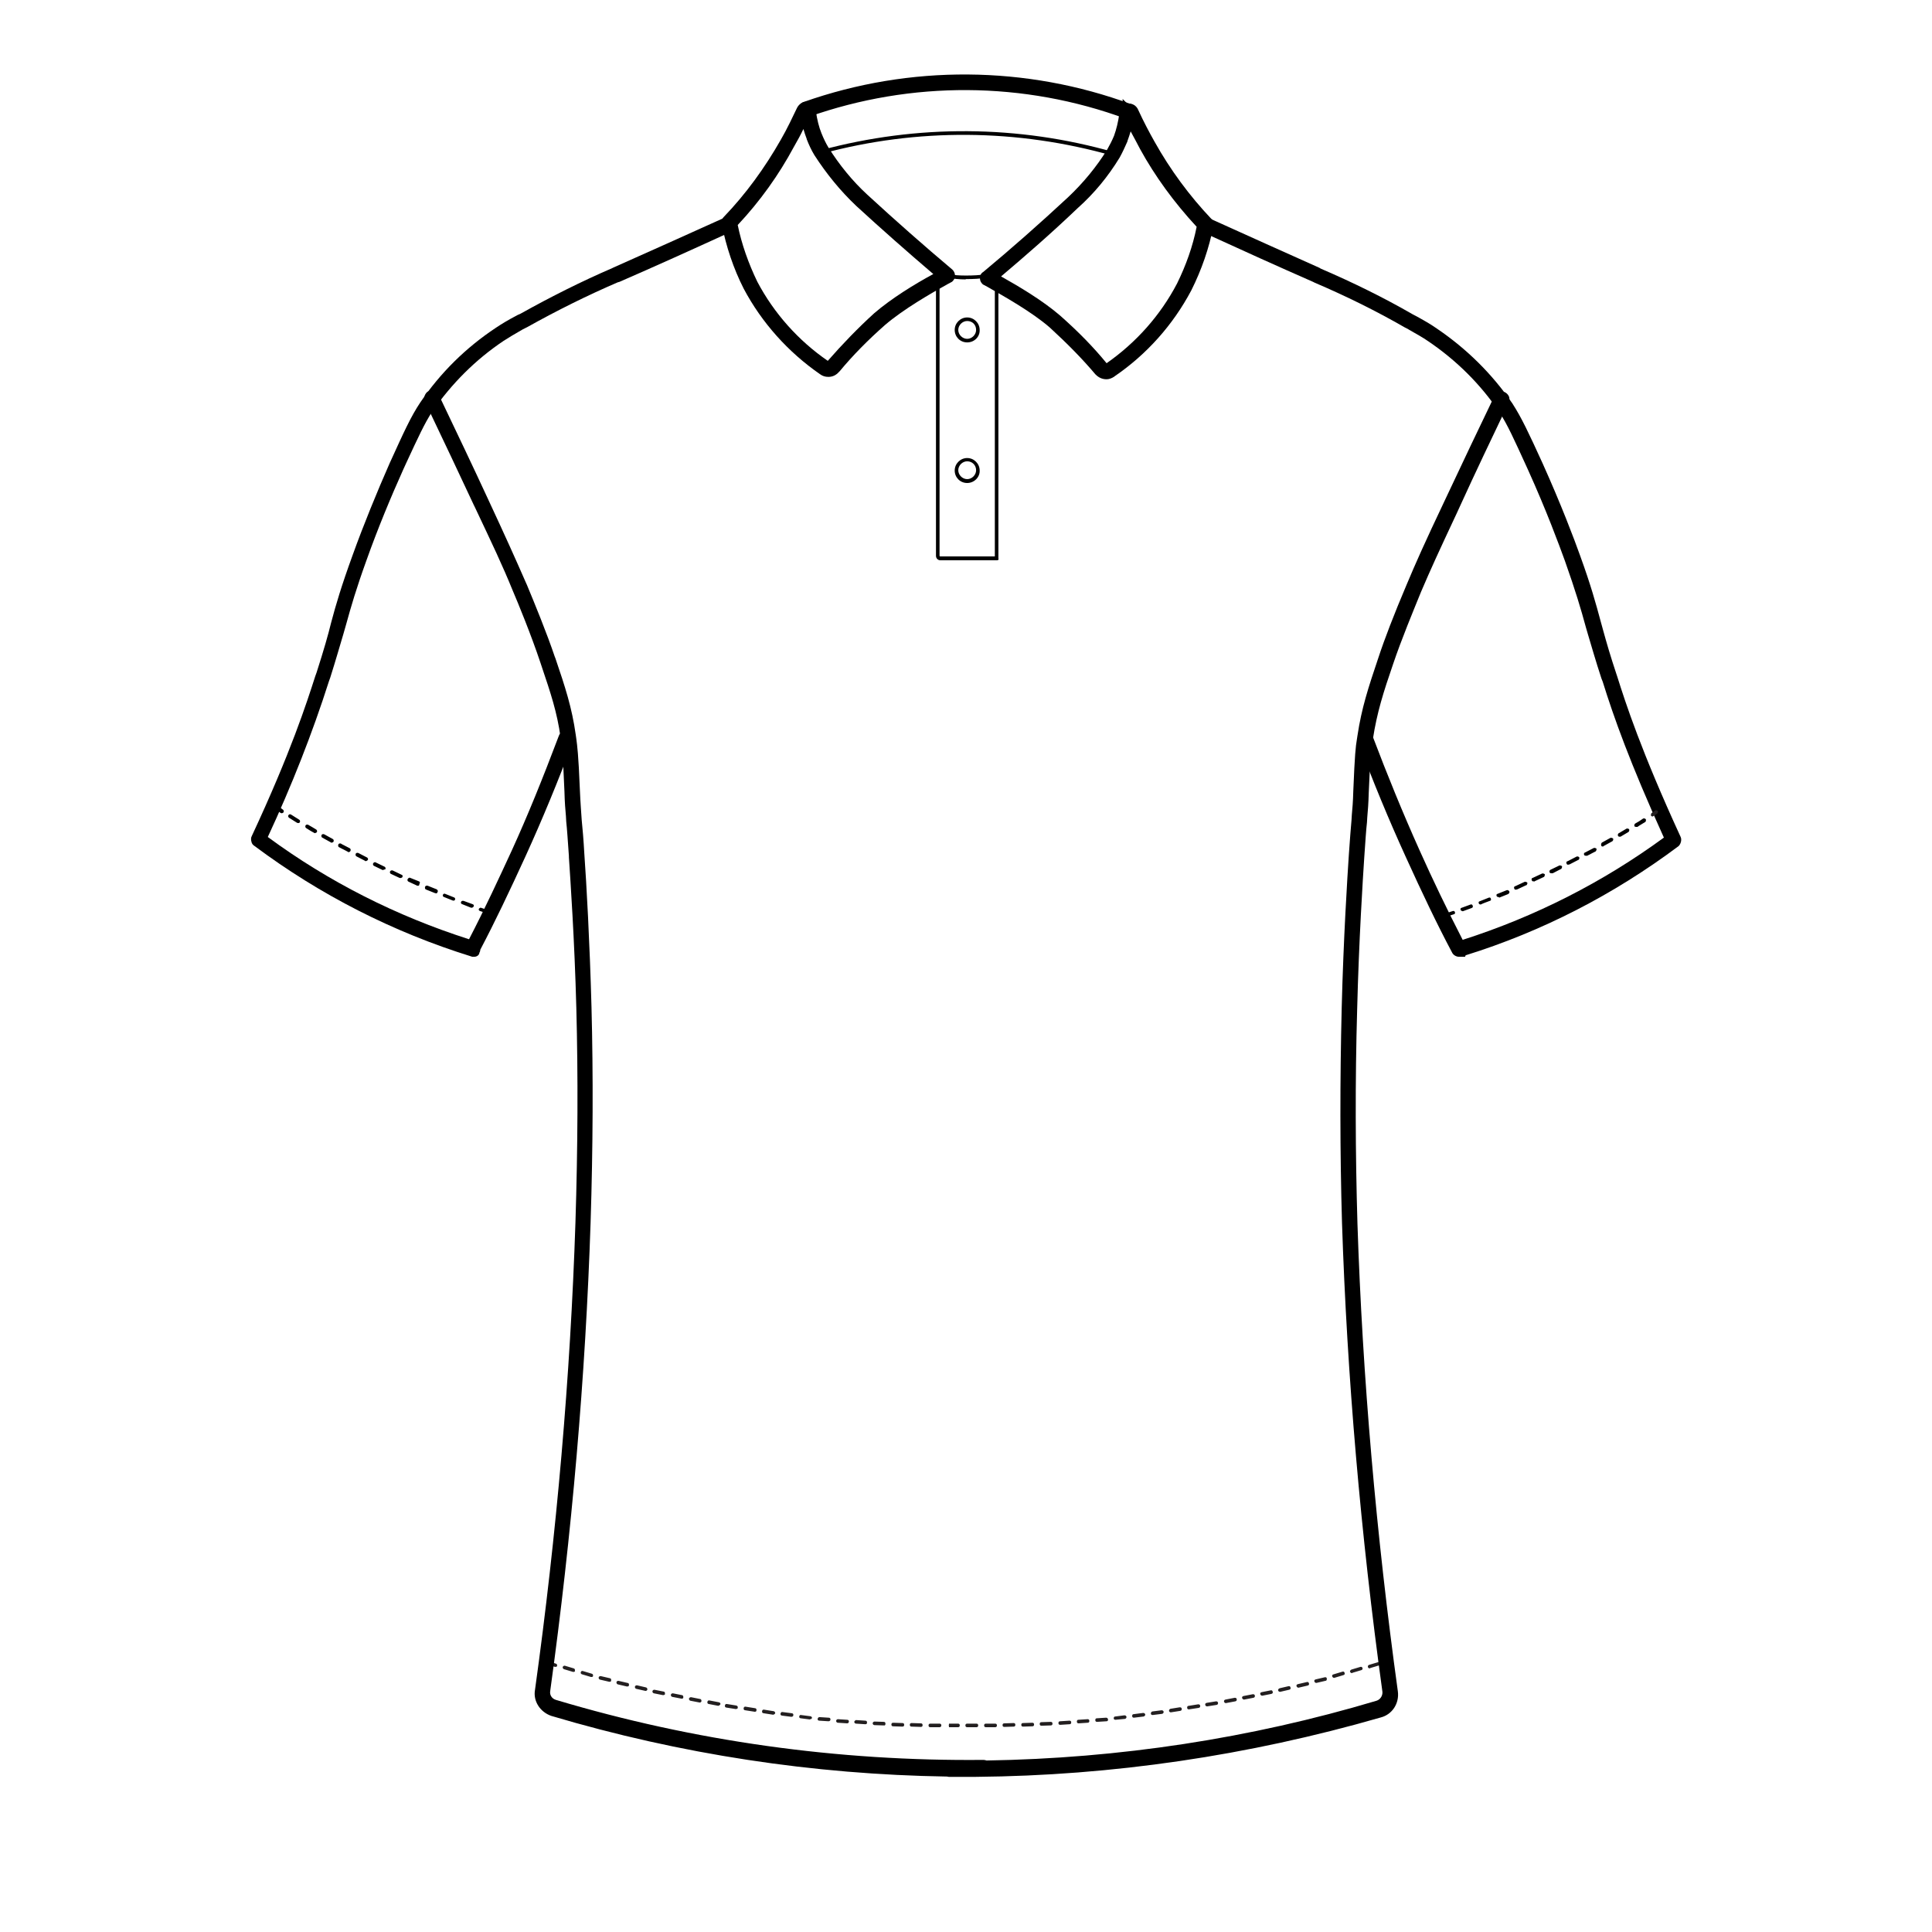 <?xml version="1.0" encoding="utf-8"?>
<!-- Generator: Adobe Illustrator 24.0.0, SVG Export Plug-In . SVG Version: 6.00 Build 0)  -->
<svg version="1.1" xmlns="http://www.w3.org/2000/svg" xmlns:xlink="http://www.w3.org/1999/xlink" x="0px" y="0px"
	 viewBox="0 0 650 650" style="enable-background:new 0 0 650 650;" xml:space="preserve">
<style type="text/css">
	.st0{fill:#231F20;}
	.st1{fill:#FFFFFF;}
	.st2{fill:#23282D;}
	.st3{fill:none;stroke:#000000;stroke-width:2;stroke-miterlimit:10;}
	.st4{fill:#FFFFFF;stroke:#000000;stroke-width:2;stroke-linejoin:round;stroke-miterlimit:10;}
	.st5{fill:none;stroke:#000000;stroke-width:2;stroke-linejoin:round;stroke-miterlimit:10;}
	.st6{fill:#231F20;stroke:#000000;stroke-width:3;stroke-miterlimit:10;}
	.st7{fill:none;stroke:#000000;stroke-width:4;stroke-miterlimit:10;}
</style>
<g id="Layer_1">
</g>
<g id="Layer_2">
	<g>
		<path d="M278.7,124.8c-0.6,0-1.1-0.1-1.6-0.5c-10.5-7.2-19.1-16.9-25.1-28.1c-3.4-6.7-5.7-13.9-7.2-21.2c0-0.2,0-0.4,0.1-0.5
			c7.6-8,14.1-16.9,19.5-26.5c2-3.5,4-7.6,5.5-10.7c0.2-0.6,0.9-1,1.5-1c0.6,0.1,1.1,0.6,1.1,1.2v0.1c0.4,2.7,1,5.5,2,8.1
			c0.7,1.7,1.5,3.4,2.5,5c3.7,6,8.2,11.5,13.5,16.4l0,0c9.6,8.9,19,17.1,28.7,25.2c0.1,0.1,0.2,0.4,0.2,0.5c0,0.2-0.1,0.4-0.2,0.5
			l-0.7,0.4c-5.7,3.2-15.4,8.6-21.9,14.2c-5.5,4.9-10.7,10.1-15.5,15.9C280.4,124.4,279.6,124.8,278.7,124.8z M246,75.1
			c1.4,7.1,3.7,14,7,20.6c5.9,11.1,14.4,20.6,24.7,27.6c0.7,0.5,1.6,0.4,2.1-0.4c4.9-5.6,10.1-11,15.6-16
			c6.6-5.7,16.2-11.2,22.1-14.4l0,0c-9.5-8-18.7-16.1-28.1-24.7c-5.2-5-9.9-10.6-13.7-16.7c-1-1.6-1.7-3.4-2.5-5.1
			c-1-2.7-1.7-5.5-2.1-8.4v-0.1c0-0.1,0-0.1-0.1-0.1c-0.1,0.1-0.1,0.1-0.1,0.2c-1.5,3.2-3.5,7.2-5.5,10.9
			C260.1,58.3,253.6,67.1,246,75.1z"/>
		<path d="M278.7,126.8c-1.1,0-2-0.3-2.8-0.9c-10.7-7.4-19.6-17.3-25.7-28.8c-3.4-6.7-5.9-14.1-7.4-21.8l0-0.4c0-0.4,0-1.2,0.7-1.9
			c7.4-7.7,13.8-16.5,19.2-26c2.1-3.6,4.2-8.1,5.4-10.6c0.6-1.3,1.9-2.2,3.3-2.2l0.4,0c1.6,0.3,2.7,1.7,2.7,3.2
			c0.4,2.8,1,5.3,1.9,7.5c0.7,1.7,1.4,3.2,2.3,4.7c3.7,5.9,8.1,11.3,13.1,15.9c9.8,9,19.1,17.2,28.6,25.2l0.1,0.1
			c0.4,0.4,0.8,1.1,0.8,1.9c0,1.1-0.6,1.7-0.8,1.9l-0.2,0.2l-1.5,0.8c-5.6,3.1-14.8,8.4-21,13.7c-5.9,5.2-10.9,10.3-15.3,15.6
			l-0.3,0.3C281.2,126.3,280,126.8,278.7,126.8z M248.2,75.7c1.3,6.4,3.6,12.9,6.6,19.1c5.6,10.6,13.8,19.8,23.7,26.6
			c4.9-5.6,10.1-11,15.6-16c5.8-5,13.6-9.8,19.9-13.2c-8.9-7.6-17.4-15.1-25.9-22.9c-5.4-5.1-10.1-10.9-14.1-17.1
			c-1.1-1.8-1.9-3.6-2.6-5.4l0-0.1c-0.4-1.1-0.8-2.2-1.1-3.3c-1,2.1-2.1,4.1-3.2,6C262,58.9,255.7,67.7,248.2,75.7z"/>
	</g>
	<g>
		<path d="M372.3,125.6c-0.9,0-1.6-0.4-2.2-1c-4.7-5.6-10-10.9-15.5-15.9c-6.5-5.6-16.1-11-21.9-14.2l-0.7-0.4
			c-0.1-0.1-0.2-0.2-0.2-0.5c0-0.2,0-0.4,0.2-0.5c9.7-8.1,19.1-16.4,28.7-25.2c5.1-4.9,9.7-10.4,13.5-16.4c0.9-1.6,1.7-3.2,2.5-5
			c1-2.6,1.6-5.4,2-8.1v-0.2c0-0.6,0.5-1.1,1.1-1.2s1.2,0.4,1.5,1c1.5,3.2,3.5,7.2,5.5,10.7c5.4,9.6,11.9,18.5,19.5,26.5
			c0.1,0.1,0.2,0.4,0.1,0.5c-1.4,7.4-3.9,14.5-7.2,21.2c-6,11.2-14.6,21-25.1,28.1C373.4,125.3,372.8,125.6,372.3,125.6z
			 M333.3,93.3c5.7,3.2,15.5,8.6,22.1,14.4c5.6,5,10.9,10.2,15.6,16c0.5,0.6,1.5,0.7,2.1,0.4c10.4-7.1,18.9-16.6,24.7-27.7
			c3.2-6.5,5.6-13.4,7-20.6c-7.5-8-14.1-16.9-19.4-26.5c-2-3.6-4-7.6-5.5-10.9c-0.1-0.1-0.2-0.2-0.2-0.2s0,0,0,0.1v0.1
			c-0.4,2.9-1.1,5.6-2.1,8.4l0,0c-0.7,1.7-1.5,3.5-2.5,5.1c-3.7,6.1-8.4,11.7-13.7,16.6l0,0C352,77.4,342.8,85.4,333.3,93.3z"/>
		<path d="M372.3,127.6c-1.4,0-2.6-0.5-3.7-1.6l-0.1-0.1c-4.3-5.1-9.3-10.2-15.3-15.7c-6.1-5.3-15.4-10.5-21-13.7l-1.5-0.8l-0.2-0.2
			c-0.2-0.2-0.8-0.8-0.8-1.9c0-1,0.4-1.7,1.1-2.1c9.5-7.9,18.8-16.1,28.5-25.1c5.2-4.9,9.6-10.3,13.1-15.9c0.9-1.6,1.7-3.1,2.4-4.8
			c0.8-2.2,1.4-4.7,1.8-7.5v-0.1c0-0.9,0.4-1.8,1.1-2.4v-2.4l1.6,1.6c1.5-0.3,3.1,0.6,3.7,2.2c1.7,3.7,3.7,7.5,5.4,10.5
			c5.3,9.5,11.8,18.3,19.2,26.1c0.2,0.2,0.7,0.8,0.7,1.7c0,0.3,0,0.5-0.1,0.8c-1.4,7.2-3.9,14.5-7.4,21.5
			c-6.2,11.7-15.1,21.6-25.8,28.9l-0.1,0.1C374,127.3,373.1,127.6,372.3,127.6z M372.5,122.4C372.6,122.4,372.6,122.4,372.5,122.4
			C372.6,122.4,372.6,122.4,372.5,122.4z M336.8,93c5.9,3.3,14,8.1,19.9,13.2c6.1,5.4,11.2,10.6,15.6,16
			c9.9-6.9,18.1-16.1,23.7-26.8c3-6.1,5.3-12.5,6.6-19.1c-7.6-8.2-14-17-19-26.1c-1-1.9-2.1-4-3.2-6c-0.3,1.1-0.7,2.1-1.1,3.3l0,0.1
			c-0.8,1.8-1.6,3.6-2.6,5.4c-3.9,6.4-8.6,12.1-14.1,17C353.6,78.6,344.6,86.4,336.8,93z"/>
	</g>
	<path d="M335.4,188.5h-19c-0.9,0-1.5-0.7-1.5-1.5l0,0V94.6c0-0.4,0.2-0.6,0.6-0.6c0.4,0,0.6,0.2,0.6,0.6V187c0,0.1,0.1,0.2,0.2,0.2
		l0,0h18.4V95.5c0-0.4,0.2-0.6,0.6-0.6c0.4,0,0.6,0.2,0.6,0.6v92.4C336.1,188.3,335.8,188.5,335.4,188.5z"/>
	<path d="M325.4,115.2c-2.4,0-4.2-1.9-4.2-4.2s1.9-4.2,4.2-4.2s4.2,1.9,4.2,4.2l0,0C329.7,113.3,327.8,115.2,325.4,115.2z
		 M325.4,108c-1.6,0-3,1.4-3,3s1.4,3,3,3s3-1.4,3-3l0,0C328.4,109.2,327.1,108,325.4,108z"/>
	<path d="M325.4,162.5c-2.4,0-4.2-1.9-4.2-4.2s1.9-4.2,4.2-4.2s4.2,1.9,4.2,4.2l0,0C329.7,160.5,327.8,162.5,325.4,162.5z
		 M325.4,155.2c-1.6,0-3,1.4-3,3s1.4,3,3,3s3-1.4,3-3l0,0C328.4,156.5,327.1,155.2,325.4,155.2z"/>
	<g>
		<path d="M379.8,38.1c-0.1,0-0.1,0-0.2,0c-34.8-12.9-73.2-13.1-108.1-0.7c-0.4,0.1-0.6-0.1-0.7-0.4c-0.1-0.4,0-0.6,0.4-0.7
			C306.3,23.8,344.9,24,380,37c0.4,0.1,0.5,0.5,0.4,0.7l0,0C380.3,38,380,38.1,379.8,38.1z"/>
		<path d="M379.8,40.1h-0.6l-0.3-0.1c-34.4-12.7-72.3-12.9-106.8-0.7c-1.3,0.4-2.6-0.1-3.2-1.4l-0.1-0.3c-0.3-0.9-0.1-1.6,0.1-2
			c0.2-0.4,0.6-1,1.5-1.3c35.7-12.6,74.9-12.3,110.3,0.8c0.7,0.2,1.2,0.8,1.5,1.5c0.3,0.7,0.3,1.4-0.1,2.1
			C381.7,39.6,380.8,40.1,379.8,40.1z M379.3,38.9C379.3,38.9,379.4,38.9,379.3,38.9C379.3,38.9,379.3,38.9,379.3,38.9z M271.7,38.2
			C271.7,38.2,271.7,38.2,271.7,38.2C271.7,38.2,271.7,38.2,271.7,38.2z"/>
	</g>
	<path d="M374.5,52.4h-0.1c-32-9.1-65.8-9.4-97.9-0.7c-0.4,0.1-0.7-0.1-0.7-0.5c-0.1-0.4,0.1-0.7,0.5-0.7
		c32.3-8.7,66.3-8.5,98.5,0.7c0.4,0.1,0.5,0.5,0.4,0.7C375.1,52.1,374.9,52.4,374.5,52.4z"/>
	<g>
		<path d="M490.9,319.9c-0.2,0-0.5-0.1-0.6-0.4c-5.5-10.5-10.6-21.2-15.5-32c-5.7-12.6-11.1-25.6-16-38.6c-0.1-0.2,0-0.6,0.2-0.9
			c0.2-0.1,0.6,0,0.9,0.2v0.1c4.9,13,10.2,26,15.9,38.6c4.7,10.6,9.9,21.1,15.2,31.5c25.6-8,49.7-20.2,71.2-36.2
			c-12.7-27.7-18.1-44-21.2-53.8l-0.4-1c-2.4-7.2-3.7-12.2-5.1-17c-1.7-6.4-3.5-12.2-7.1-22.6c-2-5.6-6.2-17-12.5-30.7
			c-4.6-10.1-6.9-15.1-9.9-19.7c-6.5-9.6-14.9-17.9-24.5-24.4c-2-1.4-3.7-2.4-7-4.2l-1-0.5c-9.9-5.6-20.1-10.7-30.6-15.2l-0.5-0.2
			c-11.4-5-23.5-10.5-37-16.6c-0.2-0.1-0.5-0.5-0.2-0.7l0,0c0.1-0.2,0.5-0.5,0.7-0.4l0,0c13.5,6.1,25.6,11.6,37,16.6l0.5,0.2
			c10.5,4.5,20.9,9.6,30.7,15.2l1,0.5c3.2,1.9,5,2.9,7.1,4.2c9.7,6.6,18.1,15,24.7,24.6c3,4.6,5.4,9.7,10,19.9
			c6.2,13.9,10.5,25.2,12.5,30.8c3.7,10.4,5.4,16.4,7.1,22.7c1.4,4.7,2.7,9.7,5.1,17l0.4,1c3.1,9.7,8.5,26.1,21.4,54.1
			c0.1,0.2,0,0.6-0.1,0.7c-21.9,16.4-46.3,28.8-72.4,36.8L490.9,319.9z"/>
		<path d="M492.9,321.9h-2c-1,0-2-0.6-2.4-1.5c-5-9.4-10-19.9-15.5-32c-5.7-12.5-11.1-25.5-16-38.7c-0.4-1-0.2-2.2,0.7-3l0.2-0.2
			l0.3-0.1c1-0.5,2.3-0.3,3.2,0.6l0.6,0.6v0.6c4.7,12.4,9.9,25.2,15.7,38.1c4.3,9.6,9,19.4,14.4,29.9c24.4-7.8,47.2-19.4,67.7-34.4
			c-11.4-25.1-16.9-40.6-20.6-52.5l-0.4-1c-2-6.1-3.3-10.7-4.5-14.7l-0.7-2.4c-1.8-6.6-3.5-12.3-7.1-22.5c-2-5.5-6.2-16.9-12.4-30.6
			l-0.5-1.1c-4.3-9.4-6.4-14.1-9.2-18.4c-6.3-9.3-14.3-17.3-23.9-23.8c-1.9-1.3-3.5-2.2-6.5-3.9l-0.3-0.2l-1-0.5
			c-9.9-5.7-20.1-10.7-30.4-15.1l-0.6-0.3c-11.4-5-23.8-10.6-36.9-16.6c-0.8-0.4-1.4-1.1-1.5-1.9c-0.1-0.6,0.1-1.3,0.4-1.8
			c0.7-1,2-1.6,3.3-1c13.1,5.9,25.4,11.5,36.9,16.6l0.5,0.3c10.7,4.6,21.1,9.7,30.8,15.3l1.7,0.9c2.9,1.6,4.6,2.6,6.6,4
			c10,6.8,18.5,15.2,25.3,25.1c3.1,4.8,5.5,9.9,10.2,20.2c6.3,14,10.6,25.4,12.6,31c3.7,10.2,5.3,16.1,7,22.4l0.8,2.9
			c1.1,4,2.4,8.5,4.4,14.5l0.3,0.9c2.8,8.9,8.1,25.2,21.3,53.9c0.5,1,0.1,2.3-0.5,3l-0.2,0.2c-21.8,16.3-45.9,28.7-71.6,36.7
			L492.9,321.9z M405.2,76.9C405.2,76.9,405.2,77,405.2,76.9C405.2,77,405.2,76.9,405.2,76.9z"/>
	</g>
	<path class="st0" d="M325.4,581.1c-0.4,0-0.6-0.2-0.6-0.6s0.2-0.6,0.6-0.6h3.1c0.4,0,0.6,0.2,0.6,0.6s-0.2,0.6-0.6,0.6H325.4z
		 M322.3,581.1L322.3,581.1h-3l-0.1-0.6l0.1-0.6h3c0.4,0,0.6,0.2,0.6,0.6S322.7,581.1,322.3,581.1L322.3,581.1z M331.7,581.1
		c-0.4,0-0.6-0.2-0.6-0.6s0.2-0.6,0.6-0.6h3.1l0,0c0.4,0,0.6,0.2,0.6,0.6s-0.2,0.6-0.6,0.6H331.7z M316.1,581.1L316.1,581.1h-3.1
		c-0.4,0-0.6-0.2-0.6-0.6s0.2-0.6,0.6-0.6h3.1c0.4,0,0.6,0.2,0.6,0.6S316.4,581.1,316.1,581.1z M337.9,581c-0.4,0-0.6-0.2-0.6-0.6
		s0.2-0.6,0.6-0.6l3.1-0.1l0,0c0.4,0,0.6,0.2,0.6,0.6s-0.2,0.6-0.6,0.6L337.9,581L337.9,581z M309.8,581L309.8,581l-3.1-0.1
		c-0.4,0-0.6-0.2-0.6-0.6l0,0c0-0.4,0.2-0.6,0.6-0.6l0,0l3.1,0.1c0.4,0,0.6,0.2,0.6,0.6S310.2,581,309.8,581L309.8,581z
		 M344.2,580.9c-0.4,0-0.6-0.2-0.6-0.6s0.2-0.6,0.6-0.6l0,0l3.1-0.1c0.4,0,0.6,0.2,0.6,0.6s-0.2,0.6-0.6,0.6L344.2,580.9
		L344.2,580.9z M303.6,580.9L303.6,580.9l-3.1-0.1c-0.4,0-0.6-0.2-0.6-0.6s0.2-0.6,0.6-0.6l0,0l3.1,0.1c0.4,0,0.6,0.2,0.6,0.6
		S304,580.9,303.6,580.9L303.6,580.9z M319.2,580.6 M350.4,580.6c-0.4,0-0.6-0.2-0.6-0.6s0.2-0.6,0.6-0.6l0,0l3.1-0.1
		c0.4,0,0.6,0.2,0.6,0.6s-0.2,0.6-0.6,0.6L350.4,580.6L350.4,580.6z M297.3,580.5L297.3,580.5l-3.1-0.1c-0.4,0-0.6-0.4-0.6-0.6
		c0-0.4,0.4-0.6,0.6-0.6l0,0l3.1,0.1c0.4,0,0.6,0.2,0.6,0.6S297.8,580.6,297.3,580.5L297.3,580.5z M356.7,580.3
		c-0.4,0-0.6-0.2-0.6-0.6s0.2-0.6,0.6-0.6l3.1-0.2c0.4,0,0.6,0.2,0.6,0.6s-0.2,0.6-0.6,0.6L356.7,580.3L356.7,580.3z M291.1,580.1
		L291.1,580.1l-3.1-0.2c-0.4,0-0.6-0.4-0.6-0.6c0-0.2,0.4-0.6,0.6-0.6c1,0.1,2.1,0.1,3.1,0.2c0.4,0,0.6,0.2,0.6,0.6
		S291.6,580.1,291.1,580.1L291.1,580.1z M362.9,579.8c-0.4,0-0.6-0.2-0.6-0.6s0.2-0.6,0.5-0.6l0,0l3.1-0.2c0.4,0,0.6,0.2,0.6,0.6
		s-0.2,0.6-0.6,0.6L362.9,579.8L362.9,579.8z M285,579.8L285,579.8l-3.1-0.2c-0.4,0-0.6-0.4-0.6-0.6l0,0c0-0.4,0.4-0.6,0.6-0.6l0,0
		l3.1,0.2c0.4,0,0.6,0.2,0.6,0.6S285.3,579.8,285,579.8L285,579.8z M369.1,579.3c-0.4,0-0.6-0.2-0.6-0.6s0.2-0.6,0.5-0.6l0,0
		c1-0.1,2.1-0.1,3.1-0.2c0.4,0,0.6,0.2,0.7,0.6c0,0.4-0.2,0.6-0.5,0.6l0,0L369.1,579.3L369.1,579.3z M278.7,579.1L278.7,579.1
		l-3.1-0.2c-0.4,0-0.6-0.4-0.5-0.6l0,0c0-0.4,0.4-0.6,0.6-0.6l0,0l3.1,0.2c0.4,0,0.6,0.2,0.6,0.6S279.1,579.1,278.7,579.1
		L278.7,579.1z M375.3,578.6c-0.4,0-0.6-0.2-0.6-0.5c0-0.4,0.2-0.6,0.5-0.6l0,0l3.1-0.4c0.4,0,0.6,0.2,0.7,0.5
		c0,0.4-0.2,0.6-0.5,0.7L375.3,578.6L375.3,578.6z M272.5,578.5L272.5,578.5l-3.1-0.4c-0.4,0-0.6-0.4-0.5-0.6c0-0.4,0.4-0.6,0.6-0.5
		l0,0l3.1,0.4c0.4,0,0.6,0.4,0.6,0.6l0,0c-0.1,0.2-0.4,0.5-0.7,0.4V578.5z M381.5,577.9c-0.4,0-0.6-0.2-0.6-0.6s0.2-0.6,0.6-0.6
		l3.1-0.4c0.4,0,0.6,0.2,0.7,0.5c0.1,0.2-0.2,0.6-0.5,0.7L381.5,577.9L381.5,577.9z M266.2,577.6L266.2,577.6l-3.1-0.4
		c-0.4,0-0.6-0.4-0.5-0.7c0.1-0.4,0.4-0.6,0.7-0.5l3.1,0.4c0.4,0,0.6,0.4,0.5,0.7l0,0C266.9,577.4,266.6,577.6,266.2,577.6z
		 M387.8,577c-0.4,0-0.6-0.2-0.6-0.5c0-0.4,0.2-0.6,0.5-0.7l3.1-0.4c0.4,0,0.6,0.2,0.7,0.5c0,0.4-0.2,0.6-0.5,0.7L387.8,577
		L387.8,577z M260.1,576.9L260.1,576.9l-3.2-0.5c-0.4,0-0.6-0.4-0.5-0.7c0-0.4,0.4-0.6,0.7-0.5l3.1,0.5c0.4,0,0.6,0.4,0.6,0.6
		C260.9,576.5,260.4,576.9,260.1,576.9L260.1,576.9z M393.9,576.1c-0.2,0-0.6-0.2-0.6-0.5c0-0.4,0.2-0.6,0.5-0.7l3.1-0.5
		c0.4,0,0.6,0.1,0.7,0.5c0,0.4-0.1,0.6-0.5,0.7l0,0L393.9,576.1L393.9,576.1z M253.9,575.9L253.9,575.9l-3.2-0.5
		c-0.4,0-0.6-0.4-0.5-0.7l0,0c0-0.4,0.4-0.6,0.7-0.5l0,0l3.1,0.5c0.4,0,0.6,0.4,0.5,0.7l0,0C254.5,575.8,254.3,575.9,253.9,575.9
		L253.9,575.9z M400,575.1c-0.4,0-0.6-0.2-0.6-0.6s0.2-0.6,0.6-0.6l3.1-0.5c0.4,0,0.6,0.1,0.7,0.5c0,0.4-0.1,0.6-0.5,0.7l0,0
		L400,575.1L400,575.1z M247.6,575L247.6,575l-3.2-0.5c-0.4,0-0.6-0.4-0.5-0.7c0-0.4,0.4-0.6,0.7-0.5l3.1,0.5
		c0.4,0.1,0.6,0.4,0.5,0.7C248.3,574.8,248,574.9,247.6,575L247.6,575z M406.1,574.1c-0.2,0-0.6-0.2-0.6-0.5
		c-0.1-0.4,0.1-0.6,0.5-0.7l0,0l3.1-0.5c0.4,0,0.6,0.1,0.7,0.5c0,0.4-0.1,0.6-0.5,0.7L406.1,574.1L406.1,574.1z M241.6,573.9
		L241.6,573.9l-3.1-0.6c-0.4,0-0.6-0.4-0.5-0.7c0-0.4,0.4-0.6,0.7-0.5l3.1,0.6c0.4,0,0.6,0.4,0.6,0.6
		C242.3,573.6,241.9,573.9,241.6,573.9z M412.4,573c-0.2,0-0.5-0.2-0.6-0.5c0-0.4,0.1-0.6,0.5-0.7l3.1-0.6c0.4,0,0.6,0.1,0.7,0.5
		c0,0.4-0.1,0.6-0.5,0.7L412.4,573L412.4,573z M235.4,572.8L235.4,572.8l-3.1-0.6c-0.4-0.1-0.5-0.4-0.5-0.7s0.4-0.5,0.7-0.5l0,0
		l3,0.6c0.4,0,0.5,0.4,0.5,0.7l0,0C236,572.5,235.8,572.8,235.4,572.8L235.4,572.8z M418.5,571.8c-0.2,0-0.5-0.2-0.6-0.5
		c-0.1-0.4,0.1-0.6,0.5-0.7l0,0l3.1-0.6c0.4,0,0.6,0.1,0.7,0.5c0,0.4-0.1,0.6-0.5,0.7l-3.1,0.6H418.5z M229.3,571.5L229.3,571.5
		l-3.1-0.6c-0.4-0.1-0.5-0.4-0.5-0.7l0,0c0.1-0.4,0.4-0.5,0.7-0.5l0,0l3,0.6c0.4,0,0.5,0.4,0.5,0.7l0,0
		C229.9,571.4,229.7,571.5,229.3,571.5L229.3,571.5z M424.6,570.5c-0.2,0-0.5-0.2-0.6-0.5c-0.1-0.4,0.1-0.6,0.5-0.7l3-0.6
		c0.4-0.1,0.6,0.1,0.7,0.5c0.1,0.4-0.1,0.6-0.5,0.7l-3,0.6H424.6z M223.2,570.3H223l-3-0.6c-0.4-0.1-0.5-0.4-0.5-0.7l0,0
		c0.1-0.4,0.4-0.5,0.7-0.5l0,0l3,0.6c0.4,0,0.6,0.4,0.5,0.7C223.9,570,223.5,570.3,223.2,570.3L223.2,570.3z M430.7,569.2
		c-0.4,0-0.6-0.2-0.7-0.5c-0.1-0.2,0.2-0.6,0.5-0.7l3-0.7c0.4-0.1,0.6,0.1,0.7,0.5c0.1,0.4-0.1,0.6-0.5,0.7l0,0L430.7,569.2
		L430.7,569.2z M217.2,568.9L217.2,568.9l-3.1-0.7c-0.4-0.1-0.5-0.4-0.5-0.7c0.1-0.4,0.4-0.5,0.7-0.5l3,0.7c0.4,0.1,0.5,0.4,0.5,0.7
		C217.8,568.7,217.4,568.9,217.2,568.9L217.2,568.9L217.2,568.9z M436.8,567.8c-0.2,0-0.5-0.2-0.6-0.5c-0.1-0.4,0.1-0.6,0.5-0.7
		l3-0.7c0.4-0.1,0.6,0.1,0.7,0.5l0,0c0.1,0.4-0.1,0.6-0.5,0.7l-3,0.7H436.8z M211,567.4h-0.1l-3-0.7c-0.4-0.1-0.5-0.4-0.5-0.7
		c0-0.4,0.4-0.5,0.7-0.5l3,0.7c0.4,0,0.6,0.4,0.5,0.7C211.7,567.2,211.4,567.4,211,567.4z M442.8,566.2c-0.2,0-0.5-0.2-0.6-0.5
		c-0.1-0.4,0.1-0.6,0.5-0.7l0,0l3-0.7c0.4-0.1,0.7,0.1,0.7,0.5s-0.1,0.7-0.5,0.7l-3,0.7H442.8z M205,565.8h-0.1l-3-0.7
		c-0.4-0.1-0.5-0.4-0.5-0.7l0,0c0.1-0.4,0.4-0.5,0.7-0.5l3,0.7c0.4,0,0.6,0.4,0.5,0.7C205.7,565.7,205.3,565.9,205,565.8L205,565.8z
		 M448.8,564.5c-0.2,0-0.5-0.2-0.6-0.5c-0.1-0.4,0.1-0.6,0.5-0.7l3-0.9c0.4-0.1,0.6,0.1,0.7,0.5c0.1,0.4-0.1,0.6-0.5,0.7l-3,0.9
		H448.8z M198.9,564.2h-0.1l-3-0.9c-0.4-0.1-0.5-0.5-0.4-0.7c0.1-0.4,0.4-0.5,0.7-0.4l0,0l3,0.9c0.4,0.1,0.5,0.5,0.4,0.7
		C199.6,564,199.3,564.3,198.9,564.2L198.9,564.2z M454.9,562.9c-0.4,0-0.6-0.2-0.7-0.5c-0.1-0.2,0.2-0.6,0.5-0.7l3-0.9
		c0.4-0.1,0.6,0.1,0.7,0.4c0.1,0.4-0.1,0.6-0.4,0.7l-3,0.9L454.9,562.9z M192.9,562.5h-0.1l-3-0.9c-0.4-0.1-0.5-0.5-0.5-0.7
		c0.1-0.4,0.5-0.5,0.7-0.5l3,0.9c0.4,0.1,0.5,0.5,0.4,0.7C193.6,562.3,193.3,562.5,192.9,562.5L192.9,562.5z M460.9,561.3
		c-0.4,0-0.6-0.1-0.7-0.5c0-0.4,0.1-0.6,0.5-0.7l3-0.9c0.4-0.1,0.6,0.1,0.7,0.4c0.1,0.4-0.1,0.6-0.4,0.7l-3,0.9L460.9,561.3z
		 M186.9,560.8h-0.2l-3-0.9c-0.4-0.1-0.5-0.5-0.4-0.7c0.1-0.4,0.5-0.5,0.7-0.4l3,0.9c0.4,0.1,0.5,0.5,0.4,0.7
		C187.6,560.5,187.3,560.8,186.9,560.8L186.9,560.8z"/>
	<path d="M487.5,308.1c-0.2,0-0.5-0.1-0.6-0.4c-0.1-0.4,0.1-0.6,0.4-0.7l1.5-0.5c0.4-0.1,0.6,0.1,0.7,0.4c0.1,0.4,0,0.6-0.4,0.7l0,0
		l-1.5,0.5H487.5z"/>
	<path d="M492,306.5c-0.2,0-0.5-0.1-0.6-0.4c-0.1-0.4,0-0.6,0.4-0.7l3-1.1c0.4-0.1,0.6,0.1,0.7,0.5c0.1,0.2,0,0.6-0.4,0.7
		c-1,0.4-2,0.7-3,1.1L492,306.5z M498.1,304.3c-0.2,0-0.5-0.1-0.6-0.4c-0.1-0.4,0-0.6,0.4-0.7l0,0l3-1.2c0.4-0.1,0.6,0,0.7,0.4
		c0.1,0.4,0,0.6-0.4,0.7c-1,0.4-2,0.7-3,1.2H498.1L498.1,304.3z M504.1,301.8c-0.2,0-0.5-0.1-0.6-0.4c-0.1-0.4,0-0.6,0.4-0.7l3-1.2
		c0.4-0.1,0.6,0,0.9,0.4c0.1,0.4,0,0.6-0.4,0.9l-3,1.2C504.3,301.8,504.3,301.8,504.1,301.8L504.1,301.8z M510.1,299.3
		c-0.4,0.1-0.6-0.1-0.7-0.5c-0.1-0.4,0.1-0.6,0.5-0.7l3-1.4c0.2-0.1,0.6,0,0.9,0.2c0.2,0.2,0,0.6-0.2,0.9c0,0,0,0-0.1,0
		c-1,0.5-2,0.9-3,1.4C510.3,299.2,510.3,299.3,510.1,299.3L510.1,299.3z M516,296.5c-0.4,0.1-0.6-0.1-0.7-0.5
		c-0.1-0.4,0.1-0.6,0.5-0.7l0,0c1-0.5,2-0.9,3-1.4c0.2-0.1,0.6,0,0.9,0.2c0.1,0.2,0,0.6-0.2,0.9l0,0l-3,1.4
		C516.3,296.5,516.1,296.7,516,296.5L516,296.5z M521.9,293.8c-0.4,0-0.6-0.2-0.6-0.6c0-0.2,0.1-0.5,0.4-0.6l2.9-1.4
		c0.2-0.1,0.6,0,0.9,0.2c0.1,0.2,0,0.6-0.2,0.9l0,0l-2.9,1.5C522.1,293.8,522,293.8,521.9,293.8L521.9,293.8z M527.7,290.9
		c-0.4,0.1-0.6-0.1-0.7-0.5c-0.1-0.4,0.1-0.6,0.5-0.7l2.9-1.5c0.2-0.1,0.6-0.1,0.9,0.2c0.1,0.2,0.1,0.6-0.2,0.9c0,0,0,0-0.1,0
		l-2.9,1.5C527.9,290.8,527.9,290.9,527.7,290.9L527.7,290.9z M533.5,287.9c-0.4,0-0.6-0.2-0.6-0.6c0-0.2,0.1-0.4,0.4-0.5
		c1-0.5,1.9-1,2.9-1.5c0.2-0.1,0.6,0,0.9,0.2c0.1,0.2,0,0.6-0.2,0.9l0,0l-2.9,1.5C533.7,287.9,533.6,287.9,533.5,287.9L533.5,287.9z
		 M539.2,284.8c-0.2,0-0.5-0.1-0.5-0.4c-0.1-0.2,0-0.6,0.2-0.9c1-0.5,1.9-1.1,2.9-1.6c0.2-0.1,0.6,0,0.9,0.2
		c0.1,0.2,0.1,0.6-0.2,0.9l0,0l-2.9,1.6C539.4,284.8,539.4,284.8,539.2,284.8L539.2,284.8z M544.9,281.5c-0.4,0-0.6-0.2-0.6-0.6
		c0-0.2,0.1-0.4,0.2-0.5l2.7-1.6c0.2-0.1,0.6-0.1,0.9,0.2c0.1,0.2,0.1,0.6-0.2,0.9l-2.7,1.6C545,281.5,545,281.5,544.9,281.5
		L544.9,281.5z M550.4,278.2c-0.2,0-0.4-0.1-0.5-0.2c-0.1-0.2-0.1-0.6,0.2-0.9l0,0c0.9-0.5,1.9-1.1,2.7-1.7c0.2-0.1,0.6-0.1,0.9,0.2
		c0.1,0.2,0.1,0.6-0.1,0.9c-0.9,0.6-1.9,1.1-2.7,1.7C550.6,278.2,550.5,278.2,550.4,278.2L550.4,278.2z"/>
	<path class="st0" d="M556,274.7c-0.2,0-0.4-0.1-0.5-0.2c-0.1-0.2-0.1-0.6,0.1-0.9l1.2-0.9c0.2-0.2,0.6-0.1,0.9,0.1
		c0.2,0.2,0.1,0.6-0.1,0.9l-1.4,0.9C556.1,274.7,556,274.7,556,274.7z"/>
	<path d="M324.8,94c-2,0-4.1-0.2-6.1-0.6c-0.4,0-0.6-0.4-0.5-0.7c0-0.4,0.4-0.6,0.7-0.5c2,0.4,4,0.5,6.1,0.5c2.4,0,4.7-0.1,7-0.5
		c0.4-0.1,0.6,0.1,0.7,0.5c0.1,0.4-0.1,0.6-0.5,0.7l0,0c-2.4,0.4-4.9,0.5-7.2,0.5L324.8,94z"/>
	<g>
		<path d="M159.5,319.9c0,0-0.1,0-0.2,0c-26.1-8.1-50.6-20.6-72.4-37c-0.2-0.1-0.4-0.5-0.2-0.7c13.1-28,18.4-44.3,21.5-54.2l0.4-1
			c2.4-7.2,3.7-12.1,5-17c1.7-6.4,3.5-12.4,7.2-22.7c3.5-9.7,7.9-20.6,12.5-30.8c4.6-10.2,6.9-15.2,10-19.9
			c6.6-9.7,15.1-18.1,24.9-24.6c2.1-1.4,3.9-2.5,7.1-4.2l1-0.5c10-5.6,20.2-10.7,30.7-15.2l0.5-0.2c11.4-5,23.5-10.5,37-16.6
			c0.2-0.1,0.6,0,0.9,0.2l0,0c0.1,0.4,0,0.6-0.2,0.9c-13.5,6.1-25.6,11.6-37,16.6l-0.7,0.2c-10.5,4.5-20.7,9.6-30.7,15.2l-1,0.5
			c-3.2,1.9-5,2.9-7,4.2c-9.6,6.5-17.9,14.7-24.5,24.4c-3,4.5-5.2,9.6-9.9,19.7s-9,21.1-12.5,30.7c-3.7,10.4-5.4,16.4-7.1,22.6
			c-1.4,4.7-2.7,9.7-5.1,17l-0.4,1c-5.9,18.4-13,36.3-21.2,53.8c21.5,16,45.6,28.2,71.2,36.2c5.4-10.2,10.4-20.9,15.2-31.5
			c5.7-12.6,11-25.6,15.9-38.6c0.1-0.4,0.5-0.5,0.7-0.4c0.4,0.1,0.5,0.5,0.4,0.7c-4.9,13-10.2,26-16,38.6c-4.9,10.7-10,21.5-15.5,32
			C160,319.8,159.7,319.9,159.5,319.9z"/>
		<path d="M159.5,321.9h-0.6l-0.3-0.1c-26.4-8.2-50.9-20.7-73-37.2c-0.5-0.3-0.9-0.8-1-1.4c-0.2-0.6-0.2-1.4,0.1-1.9
			c13.2-28.3,18.5-44.9,21.4-53.9l0.4-1.1c2.5-7.8,3.9-12.7,4.9-16.8c1.6-6,3.4-12.2,7.3-22.9c3.6-10,8.1-21,12.5-31l0.1-0.2
			c4.6-10.1,6.9-15.2,10.1-20c6.8-10,15.3-18.4,25.4-25.1c2.1-1.4,3.9-2.5,7.3-4.3l1.1-0.5c10.2-5.7,20.6-10.9,30.8-15.3l0.4-0.2
			c11.5-5.1,23.9-10.7,37-16.6c1-0.5,2.2-0.2,3.1,0.7l0.3,0.3l0.2,0.4c0.2,0.6,0.4,1.8-0.7,2.9l-0.3,0.3l-0.3,0.1
			c-13.1,6-25.5,11.6-37,16.6l-0.2,0.1l-0.7,0.2c-10,4.3-20.3,9.4-30.5,15.1l-1.4,0.7c-3,1.7-4.6,2.7-6.5,3.9
			c-9.4,6.3-17.4,14.3-24,23.8c-2.6,4-4.7,8.6-8.6,17l-1.1,2.4c-4.1,9.1-8.6,19.9-12.4,30.6c-3.5,9.7-5.2,15.6-6.8,21.4l-1,3.5
			c-1.2,4-2.5,8.6-4.4,14.6l-0.4,1.1c-5.6,17.6-12.6,35.3-20.6,52.5c20.5,15.1,43.3,26.6,67.7,34.4c5.3-10.2,10.2-20.8,14.4-29.9
			c5.3-11.6,10.4-24.2,15.8-38.5c0.2-0.7,0.8-1.2,1.4-1.5c0.6-0.3,1.3-0.3,1.9,0c0.7,0.3,1.2,0.8,1.5,1.4c0.3,0.6,0.3,1.3,0,1.9
			c-4.9,13.1-10.3,26.2-16,38.7c-5.4,11.8-10.3,22.1-15.2,31.4c0,0.3-0.1,0.7-0.3,1C161.2,321.4,160.4,321.9,159.5,321.9z
			 M191.9,249.1L191.9,249.1C192,249.1,192,249.1,191.9,249.1C192,249.1,192,249.1,191.9,249.1z M245.2,76.9c0,0-0.1,0-0.1,0
			C245.1,76.9,245.1,76.9,245.2,76.9z"/>
	</g>
	<path d="M163.2,307c-0.1,0-0.1,0-0.2,0l-1.5-0.5c-0.4-0.1-0.5-0.5-0.4-0.7c0.1-0.2,0.5-0.5,0.7-0.4l1.5,0.5c0.4,0,0.6,0.4,0.5,0.7
		C163.8,306.9,163.6,307.1,163.2,307L163.2,307z"/>
	<path d="M158.7,305.4c-0.1,0-0.1,0-0.2,0l-3-1.2c-0.4-0.1-0.5-0.5-0.4-0.7c0.1-0.4,0.5-0.5,0.9-0.4l3,1.1c0.4,0.1,0.5,0.5,0.4,0.7
		S159,305.4,158.7,305.4z M152.6,303c-0.1,0-0.1,0-0.2,0l-3-1.2c-0.4-0.1-0.5-0.5-0.4-0.7l0,0c0.1-0.4,0.5-0.5,0.7-0.4l0,0l3,1.2
		c0.4,0.1,0.5,0.5,0.4,0.7l0,0C153.1,302.9,152.8,303,152.6,303L152.6,303z M146.6,300.5c-0.1,0-0.1,0-0.2,0l-3-1.2
		c-0.4-0.1-0.5-0.5-0.4-0.9c0.1-0.4,0.5-0.5,0.9-0.4l0,0l3,1.2c0.2,0.1,0.5,0.5,0.4,0.7C147.1,300.5,146.9,300.7,146.6,300.5
		L146.6,300.5z M140.6,298c-0.1,0-0.1,0-0.2,0l-3-1.4c-0.2-0.1-0.5-0.5-0.2-0.9c0.1-0.2,0.5-0.5,0.7-0.4l0,0l3,1.2
		c0.4,0.1,0.5,0.5,0.2,0.9C141.1,297.9,140.9,298,140.6,298L140.6,298z M134.7,295.4c-0.1,0-0.1,0-0.2,0l-3-1.4
		c-0.2-0.1-0.5-0.5-0.2-0.9l0,0c0.1-0.2,0.5-0.4,0.9-0.2l0,0l2.9,1.4c0.4,0.1,0.5,0.5,0.2,0.9C135.1,295.3,135,295.4,134.7,295.4z
		 M128.9,292.7c-0.1,0-0.1,0-0.2,0l-2.9-1.4c-0.2-0.1-0.5-0.5-0.2-0.9c0.1-0.2,0.5-0.5,0.9-0.2l2.9,1.4c0.2,0.1,0.5,0.5,0.2,0.9l0,0
		C129.2,292.5,129,292.7,128.9,292.7L128.9,292.7z M123,289.7c-0.1,0-0.2,0-0.2-0.1c-1-0.5-1.9-1-2.9-1.5c-0.2-0.1-0.4-0.5-0.2-0.9
		c0.1-0.2,0.5-0.4,0.9-0.2l0,0l2.9,1.5c0.2,0.1,0.5,0.5,0.2,0.9C123.5,289.5,123.2,289.8,123,289.7z M117.3,286.7
		c-0.1,0-0.2,0-0.2-0.1c-1-0.5-1.9-1-2.9-1.5c-0.4-0.1-0.5-0.5-0.4-0.9c0.1-0.4,0.5-0.5,0.9-0.4c0,0,0.1,0,0.1,0.1l2.9,1.5
		c0.2,0.1,0.4,0.5,0.2,0.9l0,0C117.8,286.5,117.5,286.7,117.3,286.7z M111.5,283.5c-0.1,0-0.2,0-0.2-0.1l-2.9-1.6
		c-0.2-0.1-0.4-0.5-0.2-0.9l0,0c0.1-0.2,0.5-0.4,0.9-0.2l2.9,1.6c0.2,0.1,0.4,0.5,0.2,0.9l0,0C112,283.4,111.8,283.5,111.5,283.5
		L111.5,283.5z M105.9,280.3c-0.1,0-0.2,0-0.2-0.1c-1-0.5-1.9-1.1-2.7-1.6c-0.2-0.1-0.4-0.5-0.2-0.9l0,0c0.1-0.2,0.5-0.4,0.9-0.2
		c0.9,0.5,1.9,1.1,2.7,1.6c0.2,0.1,0.4,0.5,0.2,0.9C106.3,280.2,106.1,280.3,105.9,280.3z M100.3,276.9c-0.1,0-0.2,0-0.4-0.1
		l-2.7-1.7c-0.2-0.2-0.4-0.6-0.1-0.9c0.1-0.2,0.5-0.4,0.9-0.1l2.7,1.7c0.2,0.1,0.4,0.6,0.1,0.9C100.8,276.9,100.5,276.9,100.3,276.9
		L100.3,276.9z"/>
	<path d="M94.8,273.6c-0.1,0-0.2,0-0.4-0.1l-1.2-0.9c-0.2-0.2-0.4-0.6-0.1-0.9c0.1-0.2,0.5-0.4,0.9-0.2l0,0l1.2,0.9
		c0.2,0.1,0.4,0.6,0.2,0.9l0,0C95.3,273.4,95,273.6,94.8,273.6z"/>
	<path d="M507.8,133.9c-0.1-0.8-0.7-1.5-1.4-1.9l-0.3-0.1c-1.3-0.4-2.7,0.1-3.3,1.3c-5.1,10.6-10.5,21.9-16.5,34.7
		c-7.3,15.4-9.9,21.3-13.1,28.9c-4.2,9.9-7.4,18.2-9.5,24.6c-3.4,10.1-5.6,16.8-7,26.1l-0.2,1.3c-0.4,2.4-0.7,4.9-1.2,17.3
		c-0.1,3.8-0.3,5.9-0.5,8.1l-0.1,1.7c-0.3,3-0.5,6.4-0.9,11.7c-0.5,7.6-1.8,27.9-2.4,51.4c-0.6,24.3-0.6,48.6,0.1,72.4
		c1.7,51.8,6.3,104.9,13.6,157.8c0.1,1.3-0.7,2.6-2,3c-42.5,12.7-86.6,19.4-131.2,20.1c-0.3-0.1-0.7-0.2-1-0.2
		c-49,0.5-97.5-6.3-143.9-20.2c-1.3-0.4-2.1-1.6-1.9-2.9c7.3-52.9,11.9-106,13.6-157.8c0.8-25.2,0.9-49.5,0.3-72.4
		c-0.6-22.1-1.7-41.7-2.4-51.4c-0.3-5.3-0.6-8.6-0.9-11.6c-0.2-3.3-0.4-5.2-0.6-9.9c-0.5-12.4-0.9-14.9-1.2-17.3l-0.2-1.4
		c-1.3-9.2-3.5-15.9-6.9-25.9l-0.1-0.2c-2.8-8.3-6.8-18-9.5-24.5l-0.1-0.2c-3.9-8.9-7-15.8-13.1-28.9c-4.8-10.4-10.2-21.7-16.4-34.7
		l-0.1-0.3l-0.2-0.2c-0.9-0.9-2.2-1.1-3.2-0.6l-0.3,0.1l-0.2,0.2c-0.9,0.9-1.1,2.2-0.6,3.2c6.2,13,11.6,24.4,16.4,34.7l0.3,0.6
		c6,12.7,9.3,19.6,12.8,28.2c1.8,4.2,6.2,14.9,9.3,24.2l0.3,0.9c3.2,9.5,5.3,15.7,6.5,24.3l0.1,1.2l0,0.2c0.4,2.2,0.7,4.5,1.2,16.8
		c0.1,3.9,0.3,6,0.5,8.3l0.1,1.8c0.3,2.7,0.5,6.1,0.9,11.6l0,0.4c0.5,7.6,1.9,27.8,2.5,50.8c0.6,22.7,0.5,46.9-0.3,72.1
		c-1.7,51.7-6.3,104.6-13.6,157.2c-0.7,3.8,1.7,7.5,5.5,8.8c43.4,12.9,88.1,19.7,133.1,20.4c0.2,0,0.4,0.1,0.6,0.1h5.4
		c0.2,0,0.3,0,0.5,0c0.2,0,0.3,0,0.5,0c0.9,0,1.8,0,2.8,0c45.7-0.4,91.5-7.1,136.2-20c3.8-1,6.2-4.7,5.7-8.7
		c-7.3-52.8-11.9-105.7-13.6-157.4c-0.7-23.7-0.8-47.9-0.1-72.1c0.6-23.5,1.9-43.7,2.4-51.3c0.4-5.6,0.6-9,0.9-11.6l0.1-1.7
		c0.2-2.3,0.4-4.5,0.5-8.3c0.5-12,0.8-14.4,1.2-16.7l0.2-1.4c1.4-9,3.5-15.6,6.8-25.2c2.8-8.3,6.8-17.9,9.4-24.3
		c3.2-7.5,5.9-13.4,12-26.4l1.1-2.4c5.1-11.2,10.6-22.7,15.9-33.8l0.3-0.7C507.8,135.1,507.9,134.5,507.8,133.9z"/>
</g>
<g id="Layer_17">
</g>
<g id="Layer_18">
</g>
<g id="Layer_3">
</g>
<g id="Layer_4">
</g>
<g id="Layer_5">
</g>
<g id="Layer_6">
</g>
<g id="Layer_7">
</g>
<g id="Layer_8">
</g>
<g id="Layer_9">
</g>
<g id="Layer_10">
</g>
<g id="Layer_11">
</g>
<g id="Layer_12">
</g>
<g id="Layer_13">
</g>
<g id="Layer_14">
</g>
<g id="Layer_15">
</g>
<g id="Layer_16">
</g>
</svg>
